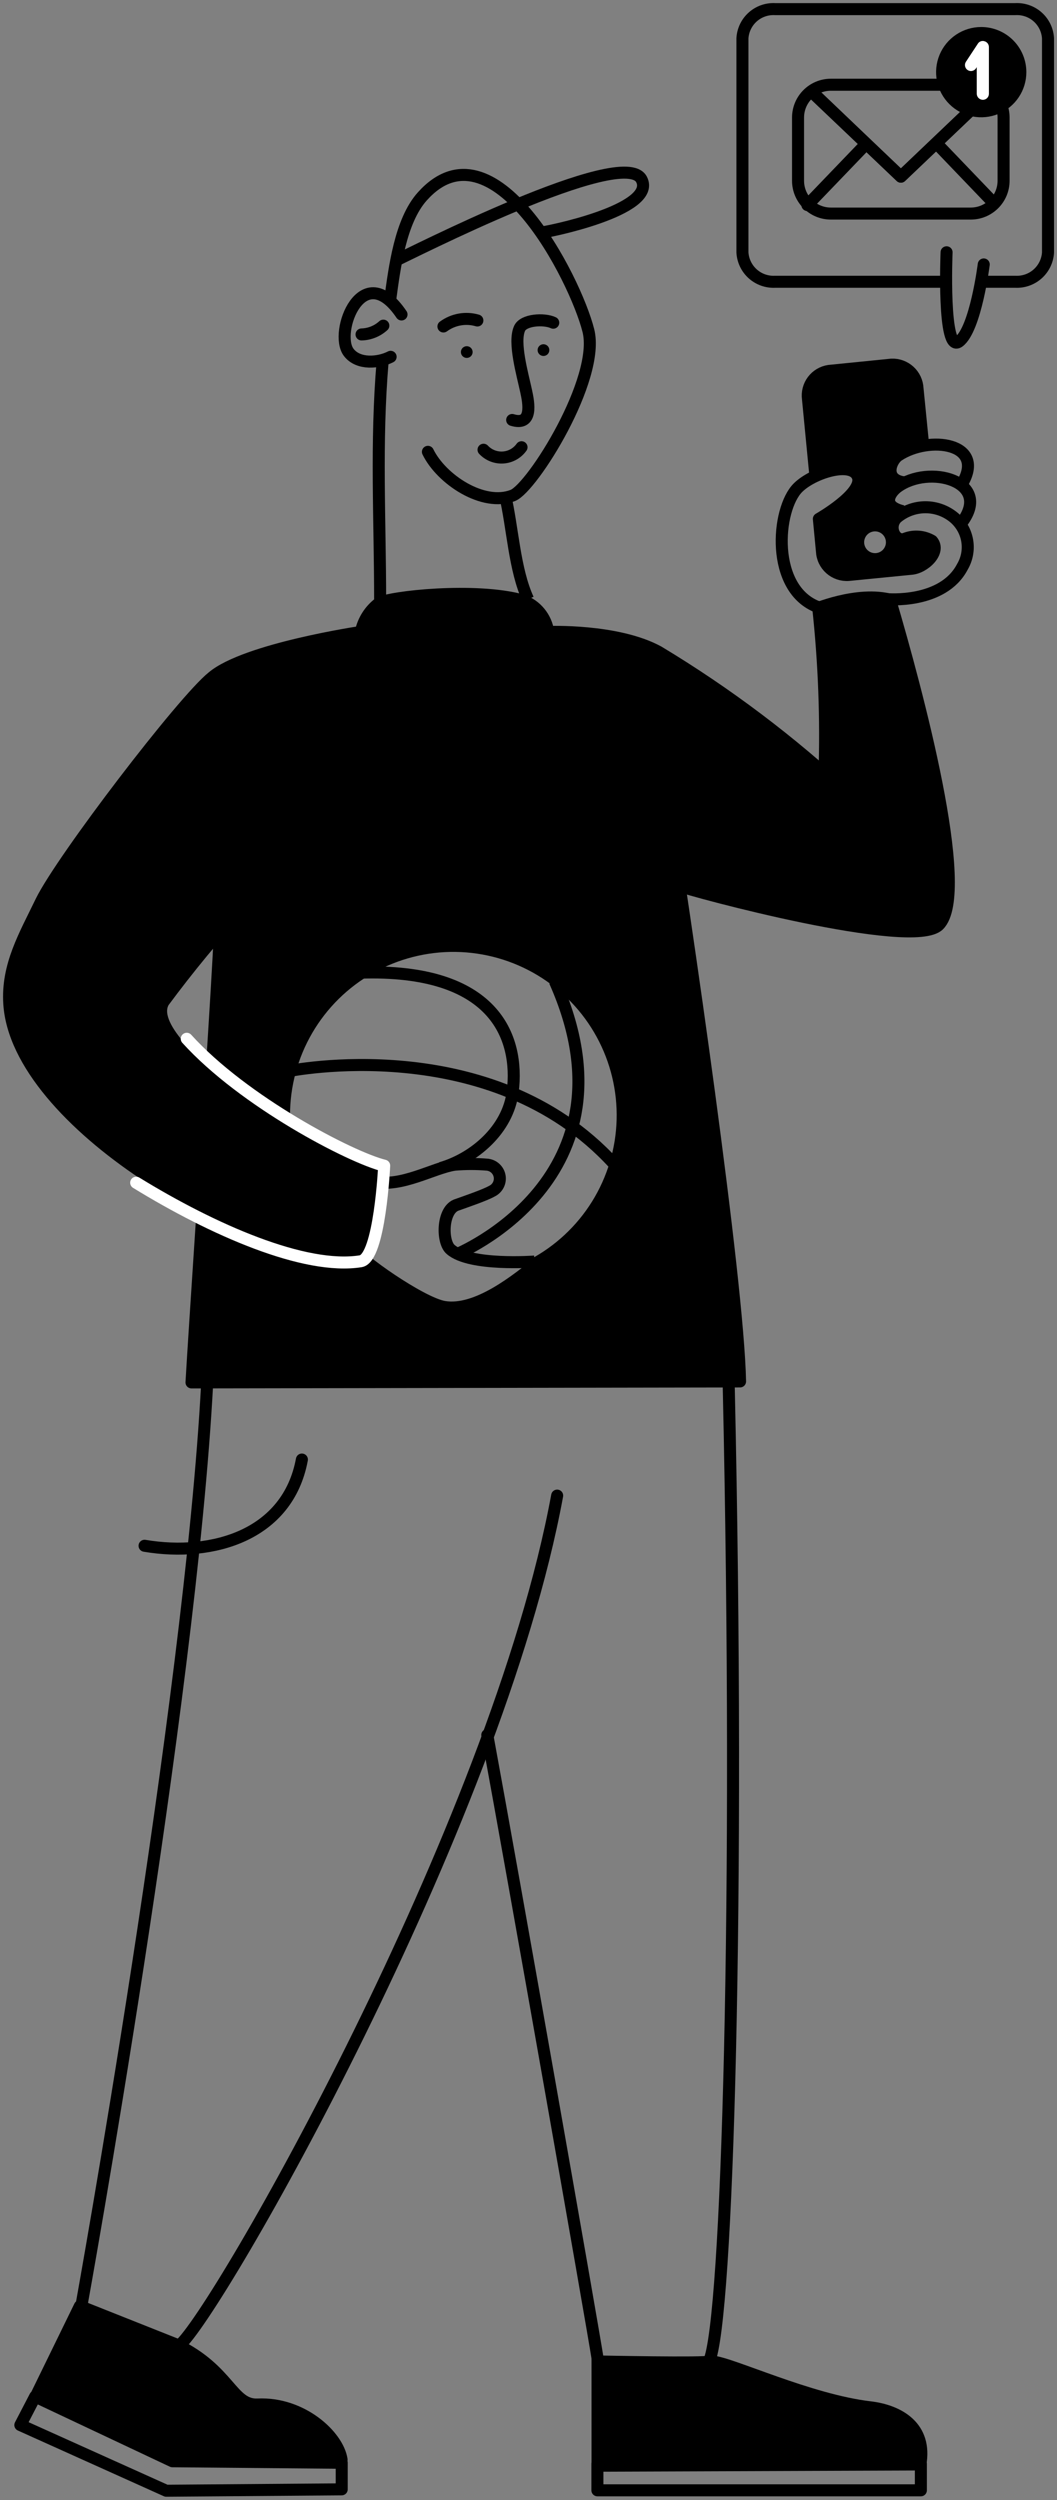 <svg width="233" height="551" viewBox="0 0 233 551" fill="none" xmlns="http://www.w3.org/2000/svg">
<rect x="0" y="0" width="233" height="551" fill="#808080" stroke="none"/>
<path d="M78.436 275.885C80.315 278.349 93.035 287.219 97.902 288.205C105.078 289.406 113.918 282.291 119.185 277.979C124.375 274.803 128.709 270.406 131.81 265.171C134.91 259.935 136.683 254.021 136.974 247.943C137.264 241.866 136.063 235.809 133.475 230.302C130.888 224.795 126.992 220.005 122.128 216.349C117.265 212.693 111.58 210.282 105.571 209.327C99.561 208.372 93.41 208.902 87.652 210.87C81.895 212.838 76.706 216.185 72.539 220.619C68.372 225.053 65.353 230.438 63.745 236.307C62.889 239.491 62.454 242.773 62.451 246.07C62.404 247.004 62.404 247.94 62.451 248.873C68.59 253.002 75.223 256.344 82.194 258.822C82.194 258.822 82.194 259.53 82.194 260.67C82.009 264.704 81.208 275.022 78.436 275.885ZM44.864 266.244C23.766 255.588 3.099 237.662 2.052 221.122C1.498 212.652 5.471 206.03 9.105 198.484C13.725 189.244 40.337 154.41 46.866 149.204C54.227 143.044 79.545 139.287 79.545 139.287C80.072 136.759 81.493 134.506 83.549 132.942L84.011 132.726C94.252 130.446 104.854 130.31 115.15 132.326C115.343 132.36 115.529 132.422 115.704 132.511C117.066 133.112 118.252 134.049 119.152 135.234C120.051 136.419 120.635 137.814 120.848 139.287C120.848 139.287 136.032 138.671 145.149 143.66C158.179 151.512 170.431 160.588 181.739 170.764C182.135 158.53 181.682 146.284 180.384 134.112C185.267 132.16 190.572 131.502 195.784 132.203H196.338V132.634C201.882 151.576 214.172 196.698 206.934 203.874C201.39 209.418 154.574 196.914 149.8 195.281C155.313 232.056 162.797 286.634 163.136 304.467H160.641L45.665 304.652H42.215C42.492 299.632 43.509 284.201 44.648 266.768L44.864 266.244ZM48.221 205.507C43.933 210.342 39.903 215.401 36.148 220.66C33.868 224.51 38.95 230.794 46.589 237.138C47.451 223.525 48.191 211.636 48.437 205.722L48.221 205.507Z" fill="black"/>
<path d="M213.986 18.674H183.155C179.158 18.674 175.917 21.914 175.917 25.912V39.833C175.917 43.831 179.158 47.071 183.155 47.071H213.986C217.984 47.071 221.224 43.831 221.224 39.833V25.912C221.224 21.914 217.984 18.674 213.986 18.674Z" stroke="black" stroke-width="2.649" stroke-linecap="round" stroke-linejoin="round"/>
<path d="M179.306 20.522L198.587 38.94L218.853 19.629" stroke="black" stroke-width="2.649" stroke-linecap="round" stroke-linejoin="round"/>
<path d="M179.244 20.553L198.587 38.94L218.853 19.629" stroke="black" stroke-width="2.649" stroke-linecap="round" stroke-linejoin="round"/>
<path d="M177.981 45.192L190.855 31.794" stroke="black" stroke-width="2.649" stroke-linecap="round" stroke-linejoin="round"/>
<path d="M218.883 44.576L206.625 31.794" stroke="black" stroke-width="2.649" stroke-linecap="round" stroke-linejoin="round"/>
<path d="M208.288 62.101H170.866C169.059 62.194 167.289 61.57 165.939 60.365C164.59 59.159 163.77 57.47 163.659 55.664V8.448C163.762 6.639 164.58 4.945 165.931 3.738C167.282 2.531 169.057 1.91 170.866 2.011H223.812C225.621 1.91 227.396 2.531 228.747 3.738C230.098 4.945 230.915 6.639 231.019 8.448V55.664C230.908 57.47 230.088 59.159 228.739 60.365C227.389 61.57 225.619 62.194 223.812 62.101H216.635" stroke="black" stroke-width="2.649" stroke-linecap="round" stroke-linejoin="round"/>
<path d="M216.851 58.282C216.851 58.282 215.064 72.511 211.399 75.284C207.734 78.055 208.658 55.602 208.658 55.602" stroke="black" stroke-width="2.649" stroke-linecap="round" stroke-linejoin="round"/>
<path d="M191.81 530.57C198.216 531.34 204.13 534.882 202.898 542.89H131.719V519.574C131.719 519.882 131.719 520.128 131.719 520.344C131.719 520.56 154.08 520.806 156.02 520.344H156.914C161.195 520.806 178.381 528.999 191.81 530.57Z" fill="black"/>
<path d="M75.294 542.089V542.797L37.995 542.458L7.75 528.198L17.482 508.271H17.852L38.796 516.586L39.319 516.833C50.438 522.5 50.993 530.077 56.691 529.8C66.547 529.492 74.493 536.822 75.294 542.089Z" fill="black"/>
<path d="M205.455 119.082C204.569 118.563 203.578 118.249 202.554 118.164C201.531 118.078 200.501 118.224 199.541 118.589C197.355 119.513 195.63 115.971 197.693 113.969C198.109 113.584 198.563 113.244 199.049 112.952V112.675C194.152 111.505 196.277 108.517 197.848 107.347C198.373 106.971 198.929 106.641 199.511 106.361C194.767 105.776 196.431 101.526 198.155 100.417C199.77 99.378 201.568 98.657 203.453 98.292L202.19 85.571C202.159 84.851 201.985 84.144 201.68 83.491C201.375 82.838 200.944 82.251 200.412 81.765C199.88 81.279 199.257 80.902 198.579 80.657C197.901 80.411 197.182 80.302 196.461 80.335L182.663 81.721C181.238 81.935 179.954 82.701 179.09 83.854C178.225 85.007 177.849 86.453 178.043 87.881L179.799 104.76V104.975C183.587 103.158 188.238 102.48 189.039 105.16C190.332 108.702 180.445 114.4 180.445 114.4L181.185 121.484C181.22 122.204 181.397 122.91 181.706 123.562C182.015 124.214 182.449 124.798 182.985 125.282C183.52 125.765 184.145 126.138 184.824 126.38C185.504 126.621 186.224 126.727 186.944 126.689L200.712 125.334C203.699 125.057 207.519 121.484 205.455 119.082ZM192.889 121.915C192.414 121.915 191.949 121.774 191.554 121.51C191.159 121.246 190.851 120.871 190.669 120.432C190.487 119.993 190.44 119.51 190.532 119.044C190.625 118.578 190.854 118.15 191.19 117.814C191.526 117.478 191.954 117.249 192.42 117.157C192.886 117.064 193.369 117.111 193.808 117.293C194.247 117.475 194.622 117.783 194.886 118.178C195.15 118.573 195.291 119.038 195.291 119.513C195.291 120.15 195.038 120.761 194.587 121.212C194.137 121.662 193.526 121.915 192.889 121.915Z" fill="black"/>
<path d="M181.739 170.764C182.148 158.427 181.685 146.076 180.353 133.804" stroke="black" stroke-width="2.649" stroke-linecap="round" stroke-linejoin="round"/>
<path d="M196.584 132.264C188.976 130.139 179.028 134.513 179.028 134.513" stroke="black" stroke-width="2.649" stroke-miterlimit="10"/>
<path d="M119.183 277.825C113.916 282.137 105.077 289.251 97.9 288.05C92.726 287.157 78.62 277.147 78.219 275.484" stroke="black" stroke-width="2.649" stroke-miterlimit="10"/>
<path d="M44.648 266.799C43.508 284.232 42.492 299.663 42.214 304.683L163.135 304.467C162.704 282.107 151.031 201.811 146.134 171.504" stroke="black" stroke-width="2.649" stroke-linecap="round" stroke-linejoin="round"/>
<path d="M48.436 205.845C48.19 211.759 47.45 223.679 46.588 237.261" stroke="black" stroke-width="2.649" stroke-linecap="round" stroke-linejoin="round"/>
<path d="M39.504 516.956C47.605 510.365 109.39 402.596 122.818 329.631" stroke="black" stroke-width="2.649" stroke-miterlimit="10" stroke-linecap="round"/>
<path d="M45.664 304.929C41.968 375.338 17.944 508.209 17.944 508.209" stroke="black" stroke-width="2.649" stroke-miterlimit="10" stroke-linecap="round"/>
<path d="M107.418 382.391C113.208 413.838 130.21 510.18 131.842 520.467C131.842 520.467 155.99 520.96 156.298 520.467C160.363 511.597 163.135 417.503 160.64 305.576" stroke="black" stroke-width="2.649" stroke-miterlimit="10" stroke-linecap="round"/>
<path d="M179.737 104.79L178.105 87.912C177.911 86.484 178.287 85.037 179.151 83.884C180.016 82.731 181.3 81.965 182.725 81.752L196.523 80.366C197.975 80.307 199.392 80.824 200.465 81.805C201.538 82.785 202.18 84.15 202.252 85.602L203.545 98.599" stroke="black" stroke-width="2.649" stroke-miterlimit="10"/>
<path d="M212.139 115.016C218.699 106.084 204.839 102.203 197.817 107.347C196.246 108.517 194.121 111.505 199.018 112.675" stroke="black" stroke-width="2.649" stroke-miterlimit="10"/>
<path d="M211.984 106.792C217.62 97.552 204.777 95.889 198.031 100.386C196.368 101.494 194.643 105.745 199.387 106.33" stroke="black" stroke-width="2.649" stroke-miterlimit="10"/>
<path d="M195.507 132.048C195.507 132.048 207.827 133.187 212.139 124.933C213.163 123.202 213.542 121.164 213.209 119.18C212.877 117.197 211.854 115.394 210.322 114.091C208.553 112.607 206.317 111.794 204.008 111.794C201.699 111.794 199.463 112.607 197.694 114.091C195.63 116.093 197.355 119.635 199.542 118.711C200.502 118.346 201.531 118.201 202.555 118.286C203.578 118.371 204.569 118.685 205.455 119.204C207.519 121.637 203.7 125.179 200.835 125.364L187.068 126.719C186.335 126.774 185.599 126.68 184.903 126.444C184.208 126.209 183.566 125.836 183.018 125.347C182.469 124.859 182.024 124.265 181.709 123.601C181.394 122.938 181.216 122.217 181.185 121.483L180.507 114.369C180.507 114.369 190.394 108.732 189.101 105.129C187.807 101.525 179.245 104.174 175.918 107.469C171.144 112.182 169.758 129.923 180.384 133.834" stroke="black" stroke-width="2.649" stroke-linejoin="round"/>
<path d="M149.553 195.189C152.232 196.297 201.235 209.541 206.933 203.874C214.171 196.698 201.882 151.514 196.338 132.634" stroke="black" stroke-width="2.649" stroke-miterlimit="10"/>
<path d="M82.316 260.423C88.476 261.809 95.652 257.343 100.272 256.696C102.66 256.497 105.061 256.497 107.449 256.696C108.116 256.772 108.74 257.063 109.226 257.526C109.712 257.989 110.034 258.598 110.142 259.261C110.25 259.923 110.139 260.603 109.825 261.196C109.511 261.79 109.012 262.265 108.404 262.548C106.894 263.411 102.644 264.858 100.488 265.628C97.408 266.953 97.408 273.79 99.348 275.392C103.63 279.119 117.828 278.041 117.828 278.041" stroke="black" stroke-width="2.649" stroke-miterlimit="10"/>
<path d="M66.547 321.684C63.467 338.285 46.989 343.244 31.866 340.687" stroke="black" stroke-width="2.649" stroke-miterlimit="10" stroke-linecap="round"/>
<path d="M157.037 520.497C161.195 520.805 178.381 528.998 191.81 530.569C198.247 531.339 204.377 534.943 202.867 543.166L131.904 543.443" stroke="black" stroke-width="2.649" stroke-linecap="round" stroke-linejoin="round"/>
<path d="M131.689 548.864H202.991V543.012H131.689V548.864Z" stroke="black" stroke-width="2.649" stroke-linecap="round" stroke-linejoin="round"/>
<path d="M131.719 519.697V542.951" stroke="black" stroke-width="2.649" stroke-miterlimit="10"/>
<path d="M4.484 534.48L36.64 548.956L75.324 548.648V542.796L37.995 542.458L7.749 528.197L4.484 534.48Z" stroke="black" stroke-width="2.649" stroke-linecap="round" stroke-linejoin="round"/>
<path d="M75.294 542.089C74.493 536.822 66.547 529.492 56.814 529.954C51.023 530.231 50.654 522.439 38.919 516.741L17.605 508.271L7.873 528.198" stroke="black" stroke-width="2.649" stroke-linecap="round" stroke-linejoin="round"/>
<path d="M62.605 249.242C62.605 248.133 62.605 246.994 62.605 245.823C62.601 239.21 64.354 232.714 67.684 227.001C71.015 221.287 75.804 216.561 81.56 213.306C87.317 210.051 93.835 208.384 100.448 208.475C107.061 208.566 113.531 210.412 119.196 213.824C124.861 217.237 129.517 222.093 132.689 227.896C135.861 233.699 137.435 240.24 137.249 246.851C137.063 253.462 135.124 259.904 131.631 265.52C128.137 271.135 123.215 275.722 117.367 278.81" stroke="black" stroke-width="2.649" stroke-miterlimit="10"/>
<path d="M63.498 236.091C63.498 236.091 108.219 226.851 135.323 256.481" stroke="black" stroke-width="2.649" stroke-miterlimit="10"/>
<path d="M100.52 276.5C100.52 276.5 141.73 259.838 122.295 216.256" stroke="black" stroke-width="2.649" stroke-miterlimit="10"/>
<path d="M97.193 257.434C104.523 255.278 111.977 248.995 113.024 240.587C114.533 228.513 108.958 213.36 79.359 214.376" stroke="black" stroke-width="2.649" stroke-miterlimit="10"/>
<path d="M73.015 180.343C59.341 192.52 46.956 206.072 36.055 220.783C30.265 230.578 72.245 256.173 82.317 258.575C82.317 258.575 81.916 275.792 78.097 275.946C54.227 276.901 3.715 247.364 2.052 221.245C1.498 212.775 5.471 206.153 9.105 198.607C13.725 189.244 40.337 154.409 46.866 149.204C54.227 143.044 79.545 139.287 79.545 139.287C80.072 136.758 81.493 134.505 83.549 132.942C85.921 131.525 104.801 129.461 115.15 132.326C116.646 132.852 117.969 133.78 118.974 135.008C119.979 136.235 120.627 137.716 120.848 139.287C120.848 139.287 136.032 138.671 145.149 143.66C160.287 152.775 174.429 163.448 187.345 175.507" stroke="black" stroke-width="2.649" stroke-linecap="round" stroke-linejoin="round"/>
<path d="M41.167 228.946C53.703 242.806 77.326 255.095 84.688 256.912C84.688 256.912 83.733 277.302 79.513 277.979C67.193 279.95 46.958 271.08 30.018 260.67" stroke="white" stroke-width="2.649" stroke-linecap="round" stroke-linejoin="round"/>
<path d="M86.013 66.043C86.968 59.052 88.23 48.703 93.097 43.282C108.712 25.849 126.792 61.362 129.687 72.819C132.428 83.476 117.367 107.469 113.055 109.194C106.525 111.781 97.285 105.652 94.329 99.585" stroke="black" stroke-width="2.649" stroke-miterlimit="10" stroke-linecap="round"/>
<path d="M83.796 132.572C83.796 114.339 82.81 97.768 84.35 79.566" stroke="black" stroke-width="2.649" stroke-miterlimit="10"/>
<path d="M111.299 108.949C113.024 116.218 113.363 125.488 116.412 132.08" stroke="black" stroke-width="2.649" stroke-miterlimit="10"/>
<path d="M88.508 69.308C79.915 56.618 73.539 73.281 76.866 77.655C78.991 80.458 83.549 79.965 86.106 78.641" stroke="black" stroke-width="2.649" stroke-miterlimit="10" stroke-linecap="round"/>
<path d="M119.153 51.26C120.201 51.26 144.902 46.332 141.422 39.556C137.479 31.825 89.863 56.281 86.906 57.574" stroke="black" stroke-width="2.649" stroke-miterlimit="10"/>
<path d="M105.232 70.633C103.967 70.262 102.633 70.189 101.335 70.419C100.037 70.649 98.809 71.175 97.748 71.957" stroke="black" stroke-width="2.649" stroke-miterlimit="10" stroke-linecap="round"/>
<path d="M84.502 71.772C83.186 72.975 81.48 73.664 79.698 73.713" stroke="black" stroke-width="2.649" stroke-miterlimit="10" stroke-linecap="round"/>
<path d="M102.891 78.888C103.606 78.888 104.185 78.309 104.185 77.594C104.185 76.88 103.606 76.3 102.891 76.3C102.177 76.3 101.598 76.88 101.598 77.594C101.598 78.309 102.177 78.888 102.891 78.888Z" fill="black"/>
<path d="M119.8 78.456C120.514 78.456 121.094 77.877 121.094 77.162C121.094 76.448 120.514 75.869 119.8 75.869C119.086 75.869 118.506 76.448 118.506 77.162C118.506 77.877 119.086 78.456 119.8 78.456Z" fill="black"/>
<path d="M121.956 71.125C119.923 70.171 115.303 70.448 114.502 72.45C113.178 75.53 115.149 82.367 115.981 86.217C116.566 88.866 117.49 93.948 112.901 92.562" stroke="black" stroke-width="2.649" stroke-miterlimit="10" stroke-linecap="round"/>
<path d="M106.586 99.123C107.134 99.711 107.806 100.169 108.554 100.464C109.301 100.76 110.104 100.886 110.906 100.833C111.708 100.78 112.488 100.549 113.19 100.158C113.891 99.766 114.497 99.223 114.964 98.569" stroke="black" stroke-width="2.649" stroke-miterlimit="10" stroke-linecap="round"/>
<path d="M216.389 23.787C220.778 23.787 224.336 20.229 224.336 15.84C224.336 11.451 220.778 7.894 216.389 7.894C212.001 7.894 208.443 11.451 208.443 15.84C208.443 20.229 212.001 23.787 216.389 23.787Z" fill="white"/>
<path d="M216.296 5.954C214.328 5.954 212.405 6.537 210.769 7.63C209.133 8.724 207.858 10.277 207.105 12.095C206.352 13.913 206.155 15.913 206.539 17.843C206.923 19.773 207.87 21.546 209.261 22.937C210.653 24.328 212.425 25.276 214.355 25.66C216.285 26.043 218.285 25.846 220.103 25.093C221.921 24.34 223.475 23.065 224.568 21.429C225.661 19.793 226.244 17.87 226.244 15.902C226.244 13.264 225.196 10.733 223.331 8.868C221.465 7.002 218.935 5.954 216.296 5.954ZM217.99 20.676C217.99 20.85 217.956 21.022 217.889 21.183C217.823 21.344 217.725 21.49 217.602 21.613C217.479 21.736 217.333 21.833 217.172 21.9C217.012 21.966 216.84 22.001 216.666 22.001C216.312 22.001 215.971 21.862 215.718 21.615C215.465 21.367 215.319 21.03 215.31 20.676V14.793L215.156 15.04C215.063 15.189 214.941 15.319 214.797 15.42C214.653 15.522 214.49 15.594 214.318 15.632C214.146 15.67 213.968 15.673 213.795 15.641C213.622 15.61 213.457 15.544 213.309 15.447C213.162 15.351 213.035 15.226 212.936 15.08C212.837 14.934 212.769 14.77 212.734 14.598C212.7 14.425 212.7 14.247 212.735 14.074C212.77 13.902 212.84 13.738 212.939 13.592L215.557 9.619C215.708 9.378 215.937 9.195 216.205 9.1C216.473 9.005 216.766 9.003 217.035 9.095C217.309 9.175 217.55 9.341 217.722 9.568C217.894 9.796 217.988 10.073 217.99 10.358V20.676Z" fill="hsl(42, 78%, 60%)" />
</svg>
